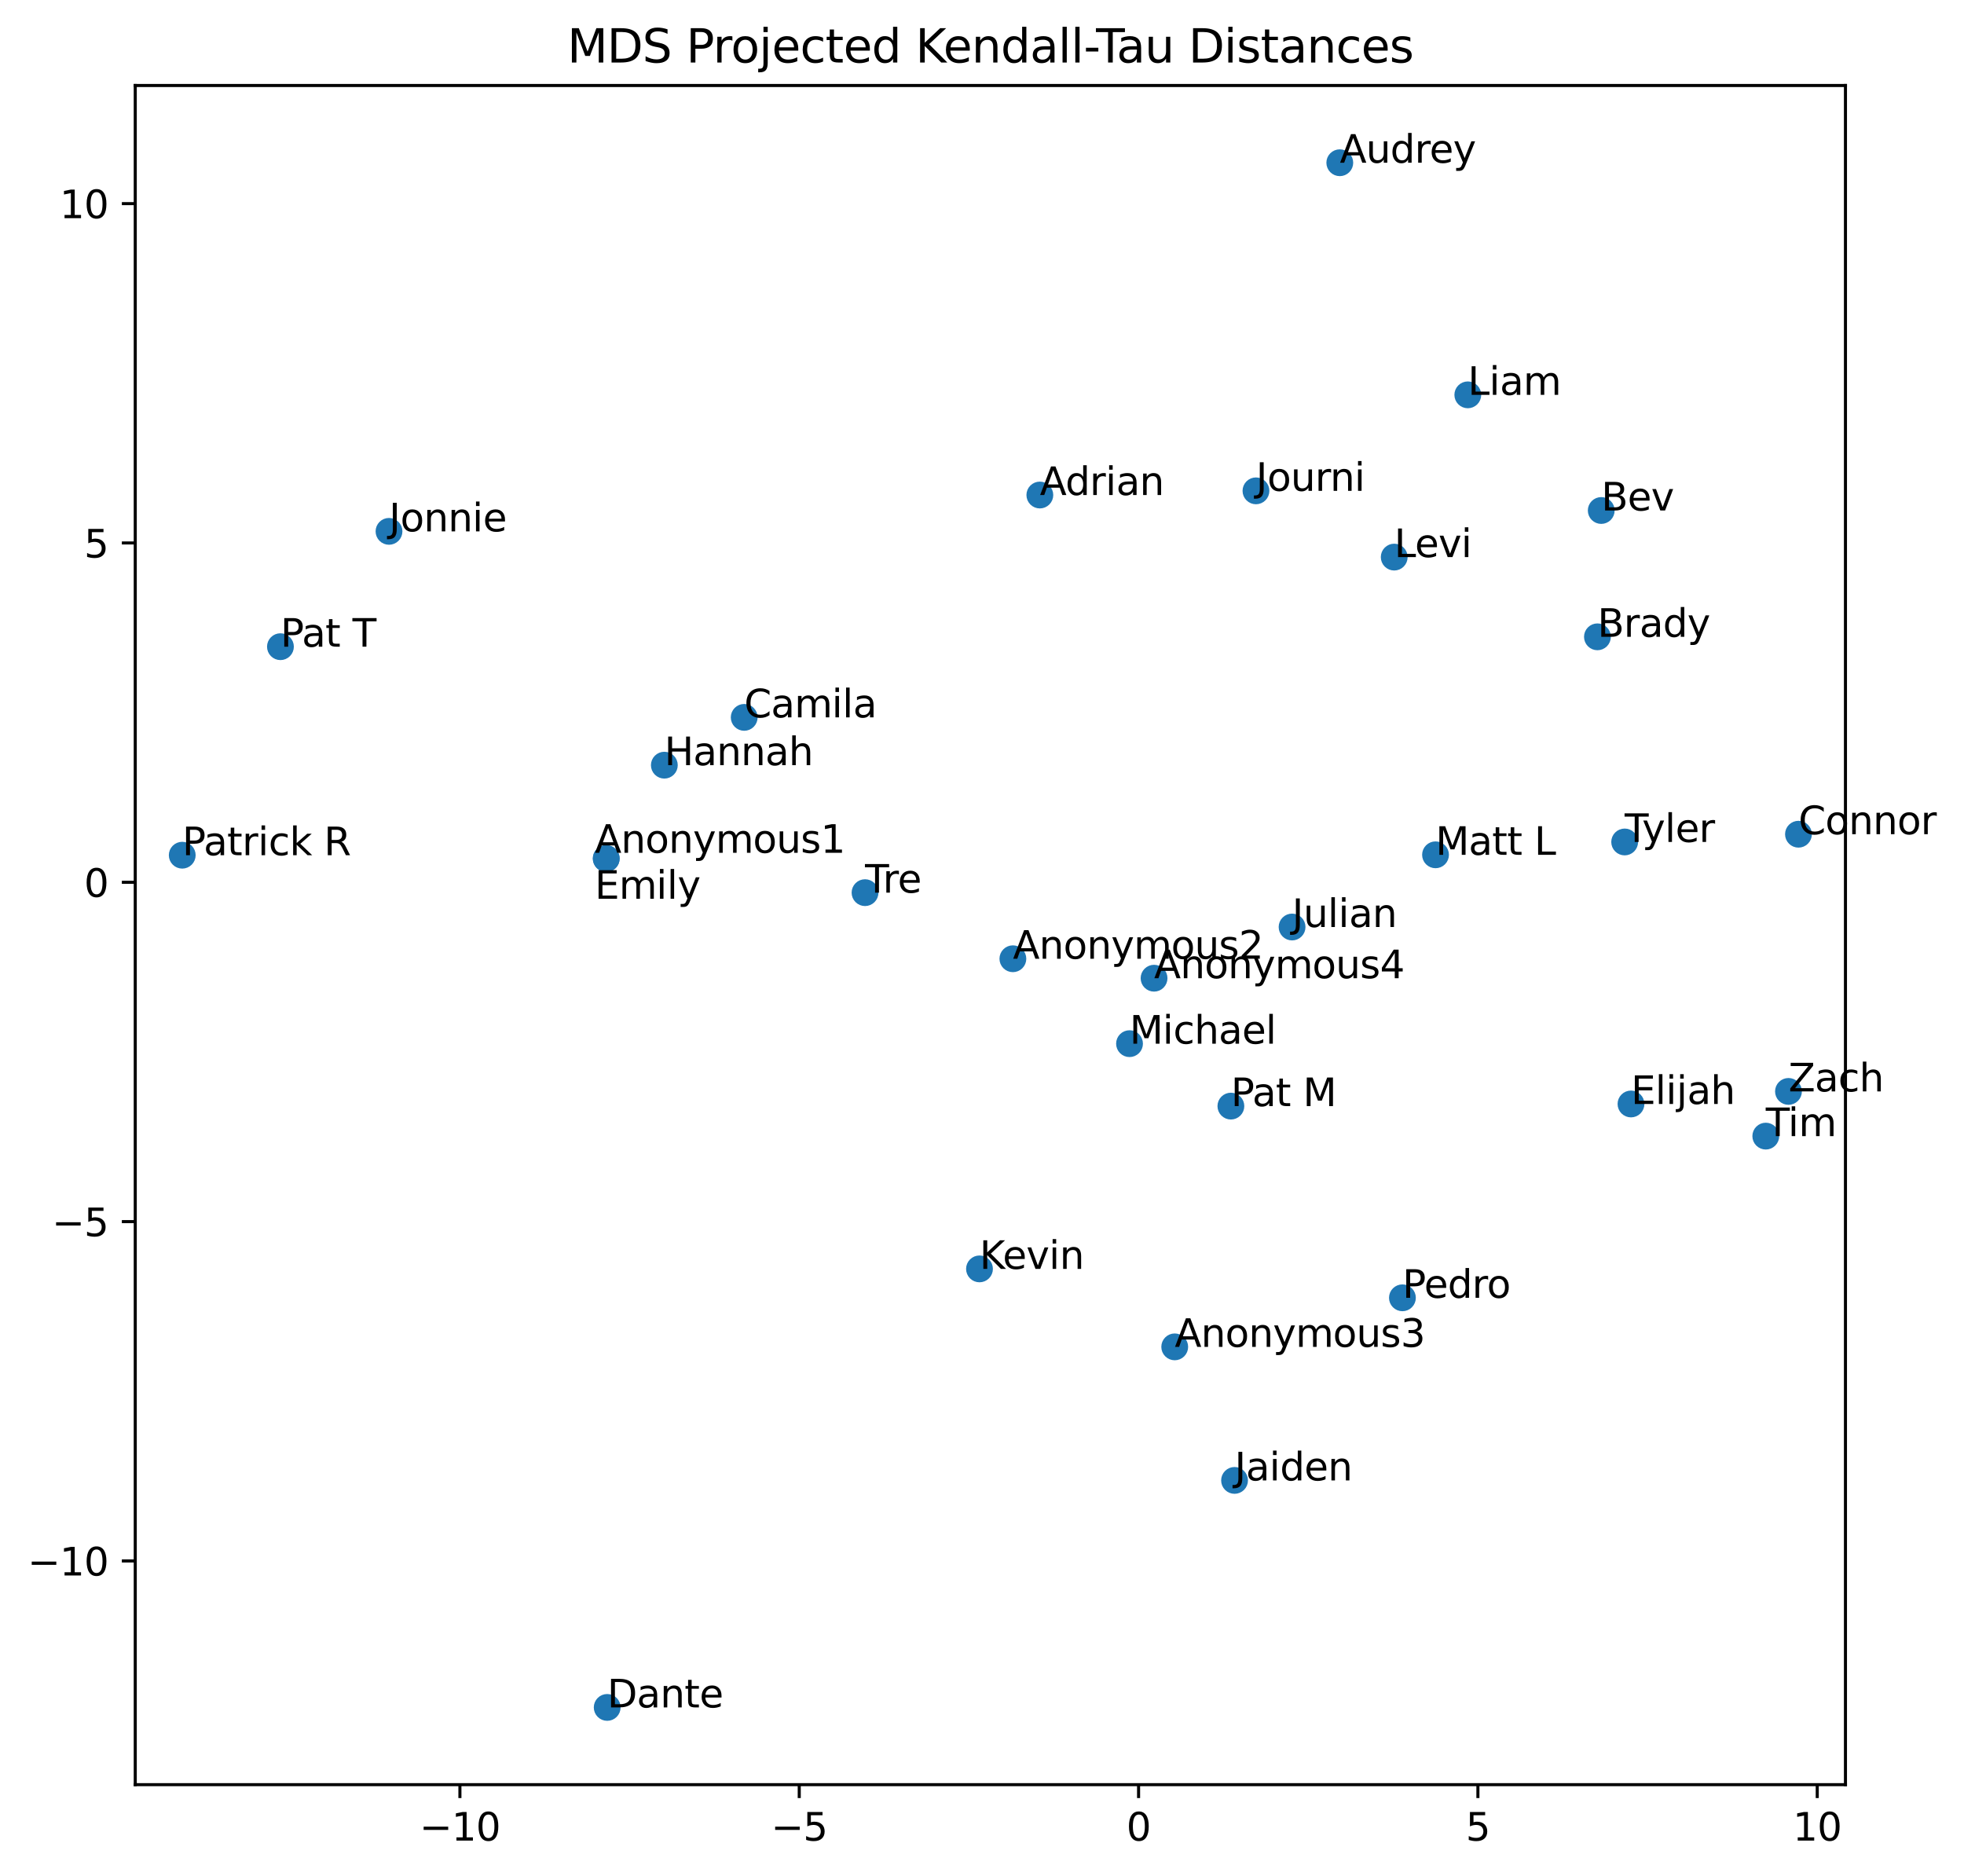 <?xml version="1.0" encoding="UTF-8" standalone="no"?>
<svg
   width="512.648pt"
   height="489.716pt"
   viewBox="0 0 512.648 489.716"
   version="1.1"
   id="svg865"
   sodipodi:docname="MDSSimilarity.svg"
   inkscape:version="1.1.2 (0a00cf5339, 2022-02-04)"
   xmlns:inkscape="http://www.inkscape.org/namespaces/inkscape"
   xmlns:sodipodi="http://sodipodi.sourceforge.net/DTD/sodipodi-0.dtd"
   xmlns:xlink="http://www.w3.org/1999/xlink"
   xmlns="http://www.w3.org/2000/svg"
   xmlns:svg="http://www.w3.org/2000/svg"
   xmlns:rdf="http://www.w3.org/1999/02/22-rdf-syntax-ns#"
   xmlns:cc="http://creativecommons.org/ns#"
   xmlns:dc="http://purl.org/dc/elements/1.1/">
  <sodipodi:namedview
     id="namedview867"
     pagecolor="#ffffff"
     bordercolor="#666666"
     borderopacity="1.0"
     inkscape:pageshadow="2"
     inkscape:pageopacity="0.0"
     inkscape:pagecheckerboard="0"
     inkscape:document-units="pt"
     showgrid="false"
     inkscape:zoom="6.229033"
     inkscape:cx="257.10251"
     inkscape:cy="303.09681"
     inkscape:window-width="1920"
     inkscape:window-height="1043"
     inkscape:window-x="1920"
     inkscape:window-y="0"
     inkscape:window-maximized="1"
     inkscape:current-layer="axes_1" />
  <defs
     id="defs6">
    <style
       type="text/css"
       id="style4">*{stroke-linejoin: round; stroke-linecap: butt}</style>
  </defs>
  <g
     id="figure_1">
    <g
       id="patch_1">
      <path
         d="M 0 489.716  L 512.648 489.716  L 512.648 0  L 0 0  z "
         style="fill: #ffffff"
         id="path8" />
    </g>
    <g
       id="axes_1">
      <g
         id="patch_2">
        <path
           d="M 35.305 465.838  L 481.705 465.838  L 481.705 22.318  L 35.305 22.318  z "
           style="fill: #ffffff"
           id="path11" />
      </g>
      <g
         id="PathCollection_1">
        <defs
           id="defs15">
          <path
             id="m6fdd07c947"
             d="M 0 3  C 0.796 3 1.559 2.684 2.121 2.121  C 2.684 1.559 3 0.796 3 0  C 3 -0.796 2.684 -1.559 2.121 -2.121  C 1.559 -2.684 0.796 -3 0 -3  C -0.796 -3 -1.559 -2.684 -2.121 -2.121  C -2.684 -1.559 -3 -0.796 -3 0  C -3 0.796 -2.684 1.559 -2.121 2.121  C -1.559 2.684 -0.796 3 0 3  z "
             style="stroke: #1f77b4" />
        </defs>
        <g
           clip-path="url(#p073520ffcc)"
           id="g79">
          <use
             xlink:href="#m6fdd07c947"
             x="173.409"
             y="199.729"
             style="fill: #1f77b4; stroke: #1f77b4"
             id="use17" />
          <use
             xlink:href="#m6fdd07c947"
             x="158.24"
             y="224.101"
             style="fill: #1f77b4; stroke: #1f77b4"
             id="use19" />
          <use
             xlink:href="#m6fdd07c947"
             x="158.24"
             y="224.101"
             style="fill: #1f77b4; stroke: #1f77b4"
             id="use21" />
          <use
             xlink:href="#m6fdd07c947"
             x="349.716"
             y="42.478"
             style="fill: #1f77b4; stroke: #1f77b4"
             id="use23" />
          <use
             xlink:href="#m6fdd07c947"
             x="294.831"
             y="272.421"
             style="fill: #1f77b4; stroke: #1f77b4"
             id="use25" />
          <use
             xlink:href="#m6fdd07c947"
             x="194.256"
             y="187.251"
             style="fill: #1f77b4; stroke: #1f77b4"
             id="use27" />
          <use
             xlink:href="#m6fdd07c947"
             x="337.261"
             y="241.974"
             style="fill: #1f77b4; stroke: #1f77b4"
             id="use29" />
          <use
             xlink:href="#m6fdd07c947"
             x="469.441"
             y="217.75"
             style="fill: #1f77b4; stroke: #1f77b4"
             id="use31" />
          <use
             xlink:href="#m6fdd07c947"
             x="264.386"
             y="250.256"
             style="fill: #1f77b4; stroke: #1f77b4"
             id="use33" />
          <use
             xlink:href="#m6fdd07c947"
             x="417.959"
             y="133.252"
             style="fill: #1f77b4; stroke: #1f77b4"
             id="use35" />
          <use
             xlink:href="#m6fdd07c947"
             x="271.423"
             y="129.214"
             style="fill: #1f77b4; stroke: #1f77b4"
             id="use37" />
          <use
             xlink:href="#m6fdd07c947"
             x="466.833"
             y="284.886"
             style="fill: #1f77b4; stroke: #1f77b4"
             id="use39" />
          <use
             xlink:href="#m6fdd07c947"
             x="47.568"
             y="223.228"
             style="fill: #1f77b4; stroke: #1f77b4"
             id="use41" />
          <use
             xlink:href="#m6fdd07c947"
             x="425.725"
             y="288.163"
             style="fill: #1f77b4; stroke: #1f77b4"
             id="use43" />
          <use
             xlink:href="#m6fdd07c947"
             x="158.492"
             y="445.678"
             style="fill: #1f77b4; stroke: #1f77b4"
             id="use45" />
          <use
             xlink:href="#m6fdd07c947"
             x="366.063"
             y="338.759"
             style="fill: #1f77b4; stroke: #1f77b4"
             id="use47" />
          <use
             xlink:href="#m6fdd07c947"
             x="255.67"
             y="331.211"
             style="fill: #1f77b4; stroke: #1f77b4"
             id="use49" />
          <use
             xlink:href="#m6fdd07c947"
             x="321.289"
             y="288.722"
             style="fill: #1f77b4; stroke: #1f77b4"
             id="use51" />
          <use
             xlink:href="#m6fdd07c947"
             x="424.075"
             y="219.773"
             style="fill: #1f77b4; stroke: #1f77b4"
             id="use53" />
          <use
             xlink:href="#m6fdd07c947"
             x="225.793"
             y="233.004"
             style="fill: #1f77b4; stroke: #1f77b4"
             id="use55" />
          <use
             xlink:href="#m6fdd07c947"
             x="327.834"
             y="128.123"
             style="fill: #1f77b4; stroke: #1f77b4"
             id="use57" />
          <use
             xlink:href="#m6fdd07c947"
             x="460.91"
             y="296.555"
             style="fill: #1f77b4; stroke: #1f77b4"
             id="use59" />
          <use
             xlink:href="#m6fdd07c947"
             x="383.132"
             y="103.064"
             style="fill: #1f77b4; stroke: #1f77b4"
             id="use61" />
          <use
             xlink:href="#m6fdd07c947"
             x="101.54"
             y="138.697"
             style="fill: #1f77b4; stroke: #1f77b4"
             id="use63" />
          <use
             xlink:href="#m6fdd07c947"
             x="306.63"
             y="351.564"
             style="fill: #1f77b4; stroke: #1f77b4"
             id="use65" />
          <use
             xlink:href="#m6fdd07c947"
             x="322.246"
             y="386.422"
             style="fill: #1f77b4; stroke: #1f77b4"
             id="use67" />
          <use
             xlink:href="#m6fdd07c947"
             x="374.705"
             y="223.127"
             style="fill: #1f77b4; stroke: #1f77b4"
             id="use69" />
          <use
             xlink:href="#m6fdd07c947"
             x="301.236"
             y="255.335"
             style="fill: #1f77b4; stroke: #1f77b4"
             id="use71" />
          <use
             xlink:href="#m6fdd07c947"
             x="416.967"
             y="166.227"
             style="fill: #1f77b4; stroke: #1f77b4"
             id="use73" />
          <use
             xlink:href="#m6fdd07c947"
             x="363.923"
             y="145.417"
             style="fill: #1f77b4; stroke: #1f77b4"
             id="use75" />
          <use
             xlink:href="#m6fdd07c947"
             x="73.201"
             y="168.8"
             style="fill: #1f77b4; stroke: #1f77b4"
             id="use77" />
        </g>
      </g>
      <g
         id="matplotlib.axis_1">
        <g
           id="xtick_1">
          <g
             id="line2d_1">
            <defs
               id="defs83">
              <path
                 id="m5298f1ff57"
                 d="M 0 0  L 0 3.5  "
                 style="stroke: #000000; stroke-width: 0.8" />
            </defs>
            <g
               id="g87">
              <use
                 xlink:href="#m5298f1ff57"
                 x="120.047"
                 y="465.838"
                 style="stroke: #000000; stroke-width: 0.8"
                 id="use85" />
            </g>
          </g>
          <g
             id="text_1">
            <!-- −10 -->
            <g
               transform="translate(109.495 480.437) scale(0.1 -0.1)"
               id="g101">
              <defs
                 id="defs93">
                <path
                   id="DejaVuSans-2212"
                   d="M 678 2272  L 4684 2272  L 4684 1741  L 678 1741  L 678 2272  z "
                   transform="scale(0.016)" />
                <path
                   id="DejaVuSans-31"
                   d="M 794 531  L 1825 531  L 1825 4091  L 703 3866  L 703 4441  L 1819 4666  L 2450 4666  L 2450 531  L 3481 531  L 3481 0  L 794 0  L 794 531  z "
                   transform="scale(0.016)" />
                <path
                   id="DejaVuSans-30"
                   d="M 2034 4250  Q 1547 4250 1301 3770  Q 1056 3291 1056 2328  Q 1056 1369 1301 889  Q 1547 409 2034 409  Q 2525 409 2770 889  Q 3016 1369 3016 2328  Q 3016 3291 2770 3770  Q 2525 4250 2034 4250  z M 2034 4750  Q 2819 4750 3233 4129  Q 3647 3509 3647 2328  Q 3647 1150 3233 529  Q 2819 -91 2034 -91  Q 1250 -91 836 529  Q 422 1150 422 2328  Q 422 3509 836 4129  Q 1250 4750 2034 4750  z "
                   transform="scale(0.016)" />
              </defs>
              <use
                 xlink:href="#DejaVuSans-2212"
                 id="use95" />
              <use
                 xlink:href="#DejaVuSans-31"
                 x="83.789"
                 id="use97" />
              <use
                 xlink:href="#DejaVuSans-30"
                 x="147.412"
                 id="use99" />
            </g>
          </g>
        </g>
        <g
           id="xtick_2">
          <g
             id="line2d_2">
            <g
               id="g107">
              <use
                 xlink:href="#m5298f1ff57"
                 x="208.62"
                 y="465.838"
                 style="stroke: #000000; stroke-width: 0.8"
                 id="use105" />
            </g>
          </g>
          <g
             id="text_2">
            <!-- −5 -->
            <g
               transform="translate(201.249 480.437) scale(0.1 -0.1)"
               id="g117">
              <defs
                 id="defs111">
                <path
                   id="DejaVuSans-35"
                   d="M 691 4666  L 3169 4666  L 3169 4134  L 1269 4134  L 1269 2991  Q 1406 3038 1543 3061  Q 1681 3084 1819 3084  Q 2600 3084 3056 2656  Q 3513 2228 3513 1497  Q 3513 744 3044 326  Q 2575 -91 1722 -91  Q 1428 -91 1123 -41  Q 819 9 494 109  L 494 744  Q 775 591 1075 516  Q 1375 441 1709 441  Q 2250 441 2565 725  Q 2881 1009 2881 1497  Q 2881 1984 2565 2268  Q 2250 2553 1709 2553  Q 1456 2553 1204 2497  Q 953 2441 691 2322  L 691 4666  z "
                   transform="scale(0.016)" />
              </defs>
              <use
                 xlink:href="#DejaVuSans-2212"
                 id="use113" />
              <use
                 xlink:href="#DejaVuSans-35"
                 x="83.789"
                 id="use115" />
            </g>
          </g>
        </g>
        <g
           id="xtick_3">
          <g
             id="line2d_3">
            <g
               id="g123">
              <use
                 xlink:href="#m5298f1ff57"
                 x="297.193"
                 y="465.838"
                 style="stroke: #000000; stroke-width: 0.8"
                 id="use121" />
            </g>
          </g>
          <g
             id="text_3">
            <!-- 0 -->
            <g
               transform="translate(294.012 480.437) scale(0.1 -0.1)"
               id="g128">
              <use
                 xlink:href="#DejaVuSans-30"
                 id="use126" />
            </g>
          </g>
        </g>
        <g
           id="xtick_4">
          <g
             id="line2d_4">
            <g
               id="g134">
              <use
                 xlink:href="#m5298f1ff57"
                 x="385.767"
                 y="465.838"
                 style="stroke: #000000; stroke-width: 0.8"
                 id="use132" />
            </g>
          </g>
          <g
             id="text_4">
            <!-- 5 -->
            <g
               transform="translate(382.585 480.437) scale(0.1 -0.1)"
               id="g139">
              <use
                 xlink:href="#DejaVuSans-35"
                 id="use137" />
            </g>
          </g>
        </g>
        <g
           id="xtick_5">
          <g
             id="line2d_5">
            <g
               id="g145">
              <use
                 xlink:href="#m5298f1ff57"
                 x="474.34"
                 y="465.838"
                 style="stroke: #000000; stroke-width: 0.8"
                 id="use143" />
            </g>
          </g>
          <g
             id="text_5">
            <!-- 10 -->
            <g
               transform="translate(467.977 480.437) scale(0.1 -0.1)"
               id="g152">
              <use
                 xlink:href="#DejaVuSans-31"
                 id="use148" />
              <use
                 xlink:href="#DejaVuSans-30"
                 x="63.623"
                 id="use150" />
            </g>
          </g>
        </g>
      </g>
      <g
         id="matplotlib.axis_2">
        <g
           id="ytick_1">
          <g
             id="line2d_6">
            <defs
               id="defs158">
              <path
                 id="ma97e5bc15d"
                 d="M 0 0  L -3.5 0  "
                 style="stroke: #000000; stroke-width: 0.8" />
            </defs>
            <g
               id="g162">
              <use
                 xlink:href="#ma97e5bc15d"
                 x="35.305"
                 y="407.446"
                 style="stroke: #000000; stroke-width: 0.8"
                 id="use160" />
            </g>
          </g>
          <g
             id="text_6">
            <!-- −10 -->
            <g
               transform="translate(7.2 411.245) scale(0.1 -0.1)"
               id="g171">
              <use
                 xlink:href="#DejaVuSans-2212"
                 id="use165" />
              <use
                 xlink:href="#DejaVuSans-31"
                 x="83.789"
                 id="use167" />
              <use
                 xlink:href="#DejaVuSans-30"
                 x="147.412"
                 id="use169" />
            </g>
          </g>
        </g>
        <g
           id="ytick_2">
          <g
             id="line2d_7">
            <g
               id="g177">
              <use
                 xlink:href="#ma97e5bc15d"
                 x="35.305"
                 y="318.873"
                 style="stroke: #000000; stroke-width: 0.8"
                 id="use175" />
            </g>
          </g>
          <g
             id="text_7">
            <!-- −5 -->
            <g
               transform="translate(13.562 322.672) scale(0.1 -0.1)"
               id="g184">
              <use
                 xlink:href="#DejaVuSans-2212"
                 id="use180" />
              <use
                 xlink:href="#DejaVuSans-35"
                 x="83.789"
                 id="use182" />
            </g>
          </g>
        </g>
        <g
           id="ytick_3">
          <g
             id="line2d_8">
            <g
               id="g190">
              <use
                 xlink:href="#ma97e5bc15d"
                 x="35.305"
                 y="230.299"
                 style="stroke: #000000; stroke-width: 0.8"
                 id="use188" />
            </g>
          </g>
          <g
             id="text_8">
            <!-- 0 -->
            <g
               transform="translate(21.942 234.099) scale(0.1 -0.1)"
               id="g195">
              <use
                 xlink:href="#DejaVuSans-30"
                 id="use193" />
            </g>
          </g>
        </g>
        <g
           id="ytick_4">
          <g
             id="line2d_9">
            <g
               id="g201">
              <use
                 xlink:href="#ma97e5bc15d"
                 x="35.305"
                 y="141.726"
                 style="stroke: #000000; stroke-width: 0.8"
                 id="use199" />
            </g>
          </g>
          <g
             id="text_9">
            <!-- 5 -->
            <g
               transform="translate(21.942 145.525) scale(0.1 -0.1)"
               id="g206">
              <use
                 xlink:href="#DejaVuSans-35"
                 id="use204" />
            </g>
          </g>
        </g>
        <g
           id="ytick_5">
          <g
             id="line2d_10">
            <g
               id="g212">
              <use
                 xlink:href="#ma97e5bc15d"
                 x="35.305"
                 y="53.153"
                 style="stroke: #000000; stroke-width: 0.8"
                 id="use210" />
            </g>
          </g>
          <g
             id="text_10">
            <!-- 10 -->
            <g
               transform="translate(15.58 56.952) scale(0.1 -0.1)"
               id="g219">
              <use
                 xlink:href="#DejaVuSans-31"
                 id="use215" />
              <use
                 xlink:href="#DejaVuSans-30"
                 x="63.623"
                 id="use217" />
            </g>
          </g>
        </g>
      </g>
      <g
         id="patch_3">
        <path
           d="M 35.305 465.838  L 35.305 22.318  "
           style="fill: none; stroke: #000000; stroke-width: 0.8; stroke-linejoin: miter; stroke-linecap: square"
           id="path224" />
      </g>
      <g
         id="patch_4">
        <path
           d="M 481.705 465.838  L 481.705 22.318  "
           style="fill: none; stroke: #000000; stroke-width: 0.8; stroke-linejoin: miter; stroke-linecap: square"
           id="path227" />
      </g>
      <g
         id="patch_5">
        <path
           d="M 35.305 465.838  L 481.705 465.838  "
           style="fill: none; stroke: #000000; stroke-width: 0.8; stroke-linejoin: miter; stroke-linecap: square"
           id="path230" />
      </g>
      <g
         id="patch_6">
        <path
           d="M 35.305 22.318  L 481.705 22.318  "
           style="fill: none; stroke: #000000; stroke-width: 0.8; stroke-linejoin: miter; stroke-linecap: square"
           id="path233" />
      </g>
      <g
         id="text_11">
        <!-- Hannah  -->
        <g
           transform="translate(173.409 199.729) scale(0.1 -0.1)"
           id="g257">
          <defs
             id="defs241">
            <path
               id="DejaVuSans-48"
               d="M 628 4666  L 1259 4666  L 1259 2753  L 3553 2753  L 3553 4666  L 4184 4666  L 4184 0  L 3553 0  L 3553 2222  L 1259 2222  L 1259 0  L 628 0  L 628 4666  z "
               transform="scale(0.016)" />
            <path
               id="DejaVuSans-61"
               d="M 2194 1759  Q 1497 1759 1228 1600  Q 959 1441 959 1056  Q 959 750 1161 570  Q 1363 391 1709 391  Q 2188 391 2477 730  Q 2766 1069 2766 1631  L 2766 1759  L 2194 1759  z M 3341 1997  L 3341 0  L 2766 0  L 2766 531  Q 2569 213 2275 61  Q 1981 -91 1556 -91  Q 1019 -91 701 211  Q 384 513 384 1019  Q 384 1609 779 1909  Q 1175 2209 1959 2209  L 2766 2209  L 2766 2266  Q 2766 2663 2505 2880  Q 2244 3097 1772 3097  Q 1472 3097 1187 3025  Q 903 2953 641 2809  L 641 3341  Q 956 3463 1253 3523  Q 1550 3584 1831 3584  Q 2591 3584 2966 3190  Q 3341 2797 3341 1997  z "
               transform="scale(0.016)" />
            <path
               id="DejaVuSans-6e"
               d="M 3513 2113  L 3513 0  L 2938 0  L 2938 2094  Q 2938 2591 2744 2837  Q 2550 3084 2163 3084  Q 1697 3084 1428 2787  Q 1159 2491 1159 1978  L 1159 0  L 581 0  L 581 3500  L 1159 3500  L 1159 2956  Q 1366 3272 1645 3428  Q 1925 3584 2291 3584  Q 2894 3584 3203 3211  Q 3513 2838 3513 2113  z "
               transform="scale(0.016)" />
            <path
               id="DejaVuSans-68"
               d="M 3513 2113  L 3513 0  L 2938 0  L 2938 2094  Q 2938 2591 2744 2837  Q 2550 3084 2163 3084  Q 1697 3084 1428 2787  Q 1159 2491 1159 1978  L 1159 0  L 581 0  L 581 4863  L 1159 4863  L 1159 2956  Q 1366 3272 1645 3428  Q 1925 3584 2291 3584  Q 2894 3584 3203 3211  Q 3513 2838 3513 2113  z "
               transform="scale(0.016)" />
            <path
               id="DejaVuSans-20"
               transform="scale(0.016)" />
          </defs>
          <use
             xlink:href="#DejaVuSans-48"
             id="use243" />
          <use
             xlink:href="#DejaVuSans-61"
             x="75.195"
             id="use245" />
          <use
             xlink:href="#DejaVuSans-6e"
             x="136.475"
             id="use247" />
          <use
             xlink:href="#DejaVuSans-6e"
             x="199.854"
             id="use249" />
          <use
             xlink:href="#DejaVuSans-61"
             x="263.232"
             id="use251" />
          <use
             xlink:href="#DejaVuSans-68"
             x="324.512"
             id="use253" />
          <use
             xlink:href="#DejaVuSans-20"
             x="387.891"
             id="use255" />
        </g>
      </g>
      <g
         id="text_12"
         transform="translate(-3,-1.5)">
        <!-- Anonymous1 -->
        <g
           transform="matrix(0.1,0,0,-0.1,158.24,224.101)"
           id="g288">
          <defs
             id="defs266">
            <path
               id="DejaVuSans-41"
               d="M 2188,4044 1331,1722 h 1716 z m -357,622 h 716 L 4325,0 H 3669 L 3244,1197 H 1141 L 716,0 H 50 Z"
               transform="scale(0.016)" />
            <path
               id="DejaVuSans-6f"
               d="m 1959,3097 q -462,0 -731,-361 -269,-361 -269,-989 0,-628 267,-989 268,-361 733,-361 460,0 728,362 269,363 269,988 0,622 -269,986 -268,364 -728,364 z m 0,487 q 750,0 1178,-488 429,-487 429,-1349 Q 3566,888 3137,398 2709,-91 1959,-91 1206,-91 779,398 353,888 353,1747 q 0,862 426,1349 427,488 1180,488 z"
               transform="scale(0.016)" />
            <path
               id="DejaVuSans-79"
               d="m 2059,-325 q -243,-625 -475,-815 -231,-191 -618,-191 H 506 v 481 h 338 q 237,0 368,113 132,112 291,531 L 1606,56 191,3500 H 800 L 1894,763 2988,3500 h 609 z"
               transform="scale(0.016)" />
            <path
               id="DejaVuSans-6d"
               d="m 3328,2828 q 216,388 516,572 300,184 706,184 547,0 844,-383 297,-382 297,-1088 V 0 h -578 v 2094 q 0,503 -179,746 -178,244 -543,244 -447,0 -707,-297 -259,-296 -259,-809 V 0 h -578 v 2094 q 0,506 -178,748 -178,242 -550,242 -441,0 -701,-298 -259,-298 -259,-808 V 0 H 581 v 3500 h 578 v -544 q 197,322 472,475 275,153 653,153 382,0 649,-194 267,-193 395,-562 z"
               transform="scale(0.016)" />
            <path
               id="DejaVuSans-75"
               d="m 544,1381 v 2119 h 575 V 1403 q 0,-497 193,-746 194,-248 582,-248 465,0 735,297 271,297 271,810 v 1984 h 575 V 0 H 2900 V 538 Q 2691,219 2414,64 2138,-91 1772,-91 1169,-91 856,284 544,659 544,1381 Z m 1447,2203 z"
               transform="scale(0.016)" />
            <path
               id="DejaVuSans-73"
               d="m 2834,3397 v -544 q -243,125 -506,187 -262,63 -544,63 -428,0 -642,-131 -214,-131 -214,-394 0,-200 153,-314 153,-114 616,-217 l 197,-44 q 612,-131 870,-370 258,-239 258,-667 0,-488 -386,-773 Q 2250,-91 1575,-91 1294,-91 989,-36 684,19 347,128 v 594 q 319,-166 628,-249 309,-82 613,-82 406,0 624,139 219,139 219,392 0,234 -158,359 -157,125 -692,241 l -200,47 q -534,112 -772,345 -237,233 -237,639 0,494 350,762 350,269 994,269 318,0 599,-47 282,-46 519,-140 z"
               transform="scale(0.016)" />
          </defs>
          <use
             xlink:href="#DejaVuSans-41"
             id="use268"
             x="0"
             y="0"
             width="100%"
             height="100%" />
          <use
             xlink:href="#DejaVuSans-6e"
             x="68.408"
             id="use270"
             y="0"
             width="100%"
             height="100%" />
          <use
             xlink:href="#DejaVuSans-6f"
             x="131.787"
             id="use272"
             y="0"
             width="100%"
             height="100%" />
          <use
             xlink:href="#DejaVuSans-6e"
             x="192.969"
             id="use274"
             y="0"
             width="100%"
             height="100%" />
          <use
             xlink:href="#DejaVuSans-79"
             x="256.348"
             id="use276"
             y="0"
             width="100%"
             height="100%" />
          <use
             xlink:href="#DejaVuSans-6d"
             x="315.527"
             id="use278"
             y="0"
             width="100%"
             height="100%" />
          <use
             xlink:href="#DejaVuSans-6f"
             x="412.939"
             id="use280"
             y="0"
             width="100%"
             height="100%" />
          <use
             xlink:href="#DejaVuSans-75"
             x="474.121"
             id="use282"
             y="0"
             width="100%"
             height="100%" />
          <use
             xlink:href="#DejaVuSans-73"
             x="537.5"
             id="use284"
             y="0"
             width="100%"
             height="100%" />
          <use
             xlink:href="#DejaVuSans-31"
             x="589.6"
             id="use286"
             y="0"
             width="100%"
             height="100%" />
        </g>
      </g>
      <g
         id="text_13"
         transform="translate(-3,10.5)">
        <!-- Emily  -->
        <g
           transform="matrix(0.1,0,0,-0.1,158.24,224.101)"
           id="g308">
          <defs
             id="defs294">
            <path
               id="DejaVuSans-45"
               d="M 628,4666 H 3578 V 4134 H 1259 V 2753 H 3481 V 2222 H 1259 V 531 H 3634 V 0 H 628 Z"
               transform="scale(0.016)" />
            <path
               id="DejaVuSans-69"
               d="m 603,3500 h 575 V 0 H 603 Z m 0,1363 h 575 V 4134 H 603 Z"
               transform="scale(0.016)" />
            <path
               id="DejaVuSans-6c"
               d="m 603,4863 h 575 V 0 H 603 Z"
               transform="scale(0.016)" />
          </defs>
          <use
             xlink:href="#DejaVuSans-45"
             id="use296"
             x="0"
             y="0"
             width="100%"
             height="100%" />
          <use
             xlink:href="#DejaVuSans-6d"
             x="63.184"
             id="use298"
             y="0"
             width="100%"
             height="100%" />
          <use
             xlink:href="#DejaVuSans-69"
             x="160.596"
             id="use300"
             y="0"
             width="100%"
             height="100%" />
          <use
             xlink:href="#DejaVuSans-6c"
             x="188.379"
             id="use302"
             y="0"
             width="100%"
             height="100%" />
          <use
             xlink:href="#DejaVuSans-79"
             x="216.162"
             id="use304"
             y="0"
             width="100%"
             height="100%" />
          <use
             xlink:href="#DejaVuSans-20"
             x="275.342"
             id="use306"
             y="0"
             width="100%"
             height="100%" />
        </g>
      </g>
      <g
         id="text_14">
        <!-- Audrey  -->
        <g
           transform="translate(349.716 42.478) scale(0.1 -0.1)"
           id="g330">
          <defs
             id="defs314">
            <path
               id="DejaVuSans-64"
               d="M 2906 2969  L 2906 4863  L 3481 4863  L 3481 0  L 2906 0  L 2906 525  Q 2725 213 2448 61  Q 2172 -91 1784 -91  Q 1150 -91 751 415  Q 353 922 353 1747  Q 353 2572 751 3078  Q 1150 3584 1784 3584  Q 2172 3584 2448 3432  Q 2725 3281 2906 2969  z M 947 1747  Q 947 1113 1208 752  Q 1469 391 1925 391  Q 2381 391 2643 752  Q 2906 1113 2906 1747  Q 2906 2381 2643 2742  Q 2381 3103 1925 3103  Q 1469 3103 1208 2742  Q 947 2381 947 1747  z "
               transform="scale(0.016)" />
            <path
               id="DejaVuSans-72"
               d="M 2631 2963  Q 2534 3019 2420 3045  Q 2306 3072 2169 3072  Q 1681 3072 1420 2755  Q 1159 2438 1159 1844  L 1159 0  L 581 0  L 581 3500  L 1159 3500  L 1159 2956  Q 1341 3275 1631 3429  Q 1922 3584 2338 3584  Q 2397 3584 2469 3576  Q 2541 3569 2628 3553  L 2631 2963  z "
               transform="scale(0.016)" />
            <path
               id="DejaVuSans-65"
               d="M 3597 1894  L 3597 1613  L 953 1613  Q 991 1019 1311 708  Q 1631 397 2203 397  Q 2534 397 2845 478  Q 3156 559 3463 722  L 3463 178  Q 3153 47 2828 -22  Q 2503 -91 2169 -91  Q 1331 -91 842 396  Q 353 884 353 1716  Q 353 2575 817 3079  Q 1281 3584 2069 3584  Q 2775 3584 3186 3129  Q 3597 2675 3597 1894  z M 3022 2063  Q 3016 2534 2758 2815  Q 2500 3097 2075 3097  Q 1594 3097 1305 2825  Q 1016 2553 972 2059  L 3022 2063  z "
               transform="scale(0.016)" />
          </defs>
          <use
             xlink:href="#DejaVuSans-41"
             id="use316" />
          <use
             xlink:href="#DejaVuSans-75"
             x="68.408"
             id="use318" />
          <use
             xlink:href="#DejaVuSans-64"
             x="131.787"
             id="use320" />
          <use
             xlink:href="#DejaVuSans-72"
             x="195.264"
             id="use322" />
          <use
             xlink:href="#DejaVuSans-65"
             x="234.127"
             id="use324" />
          <use
             xlink:href="#DejaVuSans-79"
             x="295.65"
             id="use326" />
          <use
             xlink:href="#DejaVuSans-20"
             x="354.83"
             id="use328" />
        </g>
      </g>
      <g
         id="text_15">
        <!-- Michael -->
        <g
           transform="translate(294.831 272.421) scale(0.1 -0.1)"
           id="g351">
          <defs
             id="defs335">
            <path
               id="DejaVuSans-4d"
               d="M 628 4666  L 1569 4666  L 2759 1491  L 3956 4666  L 4897 4666  L 4897 0  L 4281 0  L 4281 4097  L 3078 897  L 2444 897  L 1241 4097  L 1241 0  L 628 0  L 628 4666  z "
               transform="scale(0.016)" />
            <path
               id="DejaVuSans-63"
               d="M 3122 3366  L 3122 2828  Q 2878 2963 2633 3030  Q 2388 3097 2138 3097  Q 1578 3097 1268 2742  Q 959 2388 959 1747  Q 959 1106 1268 751  Q 1578 397 2138 397  Q 2388 397 2633 464  Q 2878 531 3122 666  L 3122 134  Q 2881 22 2623 -34  Q 2366 -91 2075 -91  Q 1284 -91 818 406  Q 353 903 353 1747  Q 353 2603 823 3093  Q 1294 3584 2113 3584  Q 2378 3584 2631 3529  Q 2884 3475 3122 3366  z "
               transform="scale(0.016)" />
          </defs>
          <use
             xlink:href="#DejaVuSans-4d"
             id="use337" />
          <use
             xlink:href="#DejaVuSans-69"
             x="86.279"
             id="use339" />
          <use
             xlink:href="#DejaVuSans-63"
             x="114.062"
             id="use341" />
          <use
             xlink:href="#DejaVuSans-68"
             x="169.043"
             id="use343" />
          <use
             xlink:href="#DejaVuSans-61"
             x="232.422"
             id="use345" />
          <use
             xlink:href="#DejaVuSans-65"
             x="293.701"
             id="use347" />
          <use
             xlink:href="#DejaVuSans-6c"
             x="355.225"
             id="use349" />
        </g>
      </g>
      <g
         id="text_16">
        <!-- Camila -->
        <g
           transform="translate(194.256 187.251) scale(0.1 -0.1)"
           id="g369">
          <defs
             id="defs355">
            <path
               id="DejaVuSans-43"
               d="M 4122 4306  L 4122 3641  Q 3803 3938 3442 4084  Q 3081 4231 2675 4231  Q 1875 4231 1450 3742  Q 1025 3253 1025 2328  Q 1025 1406 1450 917  Q 1875 428 2675 428  Q 3081 428 3442 575  Q 3803 722 4122 1019  L 4122 359  Q 3791 134 3420 21  Q 3050 -91 2638 -91  Q 1578 -91 968 557  Q 359 1206 359 2328  Q 359 3453 968 4101  Q 1578 4750 2638 4750  Q 3056 4750 3426 4639  Q 3797 4528 4122 4306  z "
               transform="scale(0.016)" />
          </defs>
          <use
             xlink:href="#DejaVuSans-43"
             id="use357" />
          <use
             xlink:href="#DejaVuSans-61"
             x="69.824"
             id="use359" />
          <use
             xlink:href="#DejaVuSans-6d"
             x="131.104"
             id="use361" />
          <use
             xlink:href="#DejaVuSans-69"
             x="228.516"
             id="use363" />
          <use
             xlink:href="#DejaVuSans-6c"
             x="256.299"
             id="use365" />
          <use
             xlink:href="#DejaVuSans-61"
             x="284.082"
             id="use367" />
        </g>
      </g>
      <g
         id="text_17">
        <!-- Julian -->
        <g
           transform="translate(337.261 241.974) scale(0.1 -0.1)"
           id="g387">
          <defs
             id="defs373">
            <path
               id="DejaVuSans-4a"
               d="M 628 4666  L 1259 4666  L 1259 325  Q 1259 -519 939 -900  Q 619 -1281 -91 -1281  L -331 -1281  L -331 -750  L -134 -750  Q 284 -750 456 -515  Q 628 -281 628 325  L 628 4666  z "
               transform="scale(0.016)" />
          </defs>
          <use
             xlink:href="#DejaVuSans-4a"
             id="use375" />
          <use
             xlink:href="#DejaVuSans-75"
             x="29.492"
             id="use377" />
          <use
             xlink:href="#DejaVuSans-6c"
             x="92.871"
             id="use379" />
          <use
             xlink:href="#DejaVuSans-69"
             x="120.654"
             id="use381" />
          <use
             xlink:href="#DejaVuSans-61"
             x="148.438"
             id="use383" />
          <use
             xlink:href="#DejaVuSans-6e"
             x="209.717"
             id="use385" />
        </g>
      </g>
      <g
         id="text_18">
        <!-- Connor -->
        <g
           transform="translate(469.441 217.75) scale(0.1 -0.1)"
           id="g402">
          <use
             xlink:href="#DejaVuSans-43"
             id="use390" />
          <use
             xlink:href="#DejaVuSans-6f"
             x="69.824"
             id="use392" />
          <use
             xlink:href="#DejaVuSans-6e"
             x="131.006"
             id="use394" />
          <use
             xlink:href="#DejaVuSans-6e"
             x="194.385"
             id="use396" />
          <use
             xlink:href="#DejaVuSans-6f"
             x="257.764"
             id="use398" />
          <use
             xlink:href="#DejaVuSans-72"
             x="318.945"
             id="use400" />
        </g>
      </g>
      <g
         id="text_19">
        <!-- Anonymous2 -->
        <g
           transform="translate(264.386 250.256) scale(0.1 -0.1)"
           id="g428">
          <defs
             id="defs406">
            <path
               id="DejaVuSans-32"
               d="M 1228 531  L 3431 531  L 3431 0  L 469 0  L 469 531  Q 828 903 1448 1529  Q 2069 2156 2228 2338  Q 2531 2678 2651 2914  Q 2772 3150 2772 3378  Q 2772 3750 2511 3984  Q 2250 4219 1831 4219  Q 1534 4219 1204 4116  Q 875 4013 500 3803  L 500 4441  Q 881 4594 1212 4672  Q 1544 4750 1819 4750  Q 2544 4750 2975 4387  Q 3406 4025 3406 3419  Q 3406 3131 3298 2873  Q 3191 2616 2906 2266  Q 2828 2175 2409 1742  Q 1991 1309 1228 531  z "
               transform="scale(0.016)" />
          </defs>
          <use
             xlink:href="#DejaVuSans-41"
             id="use408" />
          <use
             xlink:href="#DejaVuSans-6e"
             x="68.408"
             id="use410" />
          <use
             xlink:href="#DejaVuSans-6f"
             x="131.787"
             id="use412" />
          <use
             xlink:href="#DejaVuSans-6e"
             x="192.969"
             id="use414" />
          <use
             xlink:href="#DejaVuSans-79"
             x="256.348"
             id="use416" />
          <use
             xlink:href="#DejaVuSans-6d"
             x="315.527"
             id="use418" />
          <use
             xlink:href="#DejaVuSans-6f"
             x="412.939"
             id="use420" />
          <use
             xlink:href="#DejaVuSans-75"
             x="474.121"
             id="use422" />
          <use
             xlink:href="#DejaVuSans-73"
             x="537.5"
             id="use424" />
          <use
             xlink:href="#DejaVuSans-32"
             x="589.6"
             id="use426" />
        </g>
      </g>
      <g
         id="text_20">
        <!-- Bev -->
        <g
           transform="translate(417.959 133.252) scale(0.1 -0.1)"
           id="g441">
          <defs
             id="defs433">
            <path
               id="DejaVuSans-42"
               d="M 1259 2228  L 1259 519  L 2272 519  Q 2781 519 3026 730  Q 3272 941 3272 1375  Q 3272 1813 3026 2020  Q 2781 2228 2272 2228  L 1259 2228  z M 1259 4147  L 1259 2741  L 2194 2741  Q 2656 2741 2882 2914  Q 3109 3088 3109 3444  Q 3109 3797 2882 3972  Q 2656 4147 2194 4147  L 1259 4147  z M 628 4666  L 2241 4666  Q 2963 4666 3353 4366  Q 3744 4066 3744 3513  Q 3744 3084 3544 2831  Q 3344 2578 2956 2516  Q 3422 2416 3680 2098  Q 3938 1781 3938 1306  Q 3938 681 3513 340  Q 3088 0 2303 0  L 628 0  L 628 4666  z "
               transform="scale(0.016)" />
            <path
               id="DejaVuSans-76"
               d="M 191 3500  L 800 3500  L 1894 563  L 2988 3500  L 3597 3500  L 2284 0  L 1503 0  L 191 3500  z "
               transform="scale(0.016)" />
          </defs>
          <use
             xlink:href="#DejaVuSans-42"
             id="use435" />
          <use
             xlink:href="#DejaVuSans-65"
             x="68.604"
             id="use437" />
          <use
             xlink:href="#DejaVuSans-76"
             x="130.127"
             id="use439" />
        </g>
      </g>
      <g
         id="text_21">
        <!-- Adrian -->
        <g
           transform="translate(271.423 129.214) scale(0.1 -0.1)"
           id="g456">
          <use
             xlink:href="#DejaVuSans-41"
             id="use444" />
          <use
             xlink:href="#DejaVuSans-64"
             x="66.658"
             id="use446" />
          <use
             xlink:href="#DejaVuSans-72"
             x="130.135"
             id="use448" />
          <use
             xlink:href="#DejaVuSans-69"
             x="171.248"
             id="use450" />
          <use
             xlink:href="#DejaVuSans-61"
             x="199.031"
             id="use452" />
          <use
             xlink:href="#DejaVuSans-6e"
             x="260.311"
             id="use454" />
        </g>
      </g>
      <g
         id="text_22">
        <!-- Zach -->
        <g
           transform="translate(466.833 284.886) scale(0.1 -0.1)"
           id="g470">
          <defs
             id="defs460">
            <path
               id="DejaVuSans-5a"
               d="M 359 4666  L 4025 4666  L 4025 4184  L 1075 531  L 4097 531  L 4097 0  L 288 0  L 288 481  L 3238 4134  L 359 4134  L 359 4666  z "
               transform="scale(0.016)" />
          </defs>
          <use
             xlink:href="#DejaVuSans-5a"
             id="use462" />
          <use
             xlink:href="#DejaVuSans-61"
             x="68.506"
             id="use464" />
          <use
             xlink:href="#DejaVuSans-63"
             x="129.785"
             id="use466" />
          <use
             xlink:href="#DejaVuSans-68"
             x="184.766"
             id="use468" />
        </g>
      </g>
      <g
         id="text_23">
        <!-- Patrick R -->
        <g
           transform="translate(47.568 223.228) scale(0.1 -0.1)"
           id="g497">
          <defs
             id="defs477">
            <path
               id="DejaVuSans-50"
               d="M 1259 4147  L 1259 2394  L 2053 2394  Q 2494 2394 2734 2622  Q 2975 2850 2975 3272  Q 2975 3691 2734 3919  Q 2494 4147 2053 4147  L 1259 4147  z M 628 4666  L 2053 4666  Q 2838 4666 3239 4311  Q 3641 3956 3641 3272  Q 3641 2581 3239 2228  Q 2838 1875 2053 1875  L 1259 1875  L 1259 0  L 628 0  L 628 4666  z "
               transform="scale(0.016)" />
            <path
               id="DejaVuSans-74"
               d="M 1172 4494  L 1172 3500  L 2356 3500  L 2356 3053  L 1172 3053  L 1172 1153  Q 1172 725 1289 603  Q 1406 481 1766 481  L 2356 481  L 2356 0  L 1766 0  Q 1100 0 847 248  Q 594 497 594 1153  L 594 3053  L 172 3053  L 172 3500  L 594 3500  L 594 4494  L 1172 4494  z "
               transform="scale(0.016)" />
            <path
               id="DejaVuSans-6b"
               d="M 581 4863  L 1159 4863  L 1159 1991  L 2875 3500  L 3609 3500  L 1753 1863  L 3688 0  L 2938 0  L 1159 1709  L 1159 0  L 581 0  L 581 4863  z "
               transform="scale(0.016)" />
            <path
               id="DejaVuSans-52"
               d="M 2841 2188  Q 3044 2119 3236 1894  Q 3428 1669 3622 1275  L 4263 0  L 3584 0  L 2988 1197  Q 2756 1666 2539 1819  Q 2322 1972 1947 1972  L 1259 1972  L 1259 0  L 628 0  L 628 4666  L 2053 4666  Q 2853 4666 3247 4331  Q 3641 3997 3641 3322  Q 3641 2881 3436 2590  Q 3231 2300 2841 2188  z M 1259 4147  L 1259 2491  L 2053 2491  Q 2509 2491 2742 2702  Q 2975 2913 2975 3322  Q 2975 3731 2742 3939  Q 2509 4147 2053 4147  L 1259 4147  z "
               transform="scale(0.016)" />
          </defs>
          <use
             xlink:href="#DejaVuSans-50"
             id="use479" />
          <use
             xlink:href="#DejaVuSans-61"
             x="55.803"
             id="use481" />
          <use
             xlink:href="#DejaVuSans-74"
             x="117.082"
             id="use483" />
          <use
             xlink:href="#DejaVuSans-72"
             x="156.291"
             id="use485" />
          <use
             xlink:href="#DejaVuSans-69"
             x="197.404"
             id="use487" />
          <use
             xlink:href="#DejaVuSans-63"
             x="225.188"
             id="use489" />
          <use
             xlink:href="#DejaVuSans-6b"
             x="280.168"
             id="use491" />
          <use
             xlink:href="#DejaVuSans-20"
             x="338.078"
             id="use493" />
          <use
             xlink:href="#DejaVuSans-52"
             x="369.865"
             id="use495" />
        </g>
      </g>
      <g
         id="text_24">
        <!-- Elijah -->
        <g
           transform="translate(425.725 288.163) scale(0.1 -0.1)"
           id="g515">
          <defs
             id="defs501">
            <path
               id="DejaVuSans-6a"
               d="M 603 3500  L 1178 3500  L 1178 -63  Q 1178 -731 923 -1031  Q 669 -1331 103 -1331  L -116 -1331  L -116 -844  L 38 -844  Q 366 -844 484 -692  Q 603 -541 603 -63  L 603 3500  z M 603 4863  L 1178 4863  L 1178 4134  L 603 4134  L 603 4863  z "
               transform="scale(0.016)" />
          </defs>
          <use
             xlink:href="#DejaVuSans-45"
             id="use503" />
          <use
             xlink:href="#DejaVuSans-6c"
             x="63.184"
             id="use505" />
          <use
             xlink:href="#DejaVuSans-69"
             x="90.967"
             id="use507" />
          <use
             xlink:href="#DejaVuSans-6a"
             x="118.75"
             id="use509" />
          <use
             xlink:href="#DejaVuSans-61"
             x="146.533"
             id="use511" />
          <use
             xlink:href="#DejaVuSans-68"
             x="207.812"
             id="use513" />
        </g>
      </g>
      <g
         id="text_25">
        <!-- Dante -->
        <g
           transform="translate(158.492 445.678) scale(0.1 -0.1)"
           id="g531">
          <defs
             id="defs519">
            <path
               id="DejaVuSans-44"
               d="M 1259 4147  L 1259 519  L 2022 519  Q 2988 519 3436 956  Q 3884 1394 3884 2338  Q 3884 3275 3436 3711  Q 2988 4147 2022 4147  L 1259 4147  z M 628 4666  L 1925 4666  Q 3281 4666 3915 4102  Q 4550 3538 4550 2338  Q 4550 1131 3912 565  Q 3275 0 1925 0  L 628 0  L 628 4666  z "
               transform="scale(0.016)" />
          </defs>
          <use
             xlink:href="#DejaVuSans-44"
             id="use521" />
          <use
             xlink:href="#DejaVuSans-61"
             x="77.002"
             id="use523" />
          <use
             xlink:href="#DejaVuSans-6e"
             x="138.281"
             id="use525" />
          <use
             xlink:href="#DejaVuSans-74"
             x="201.66"
             id="use527" />
          <use
             xlink:href="#DejaVuSans-65"
             x="240.869"
             id="use529" />
        </g>
      </g>
      <g
         id="text_26">
        <!-- Pedro -->
        <g
           transform="translate(366.063 338.759) scale(0.1 -0.1)"
           id="g544">
          <use
             xlink:href="#DejaVuSans-50"
             id="use534" />
          <use
             xlink:href="#DejaVuSans-65"
             x="56.678"
             id="use536" />
          <use
             xlink:href="#DejaVuSans-64"
             x="118.201"
             id="use538" />
          <use
             xlink:href="#DejaVuSans-72"
             x="181.678"
             id="use540" />
          <use
             xlink:href="#DejaVuSans-6f"
             x="220.541"
             id="use542" />
        </g>
      </g>
      <g
         id="text_27">
        <!-- Kevin -->
        <g
           transform="translate(255.67 331.211) scale(0.1 -0.1)"
           id="g560">
          <defs
             id="defs548">
            <path
               id="DejaVuSans-4b"
               d="M 628 4666  L 1259 4666  L 1259 2694  L 3353 4666  L 4166 4666  L 1850 2491  L 4331 0  L 3500 0  L 1259 2247  L 1259 0  L 628 0  L 628 4666  z "
               transform="scale(0.016)" />
          </defs>
          <use
             xlink:href="#DejaVuSans-4b"
             id="use550" />
          <use
             xlink:href="#DejaVuSans-65"
             x="60.576"
             id="use552" />
          <use
             xlink:href="#DejaVuSans-76"
             x="122.1"
             id="use554" />
          <use
             xlink:href="#DejaVuSans-69"
             x="181.279"
             id="use556" />
          <use
             xlink:href="#DejaVuSans-6e"
             x="209.062"
             id="use558" />
        </g>
      </g>
      <g
         id="text_28">
        <!-- Pat M -->
        <g
           transform="translate(321.289 288.722) scale(0.1 -0.1)"
           id="g573">
          <use
             xlink:href="#DejaVuSans-50"
             id="use563" />
          <use
             xlink:href="#DejaVuSans-61"
             x="55.803"
             id="use565" />
          <use
             xlink:href="#DejaVuSans-74"
             x="117.082"
             id="use567" />
          <use
             xlink:href="#DejaVuSans-20"
             x="156.291"
             id="use569" />
          <use
             xlink:href="#DejaVuSans-4d"
             x="188.078"
             id="use571" />
        </g>
      </g>
      <g
         id="text_29">
        <!-- Tyler -->
        <g
           transform="translate(424.075 219.773) scale(0.1 -0.1)"
           id="g589">
          <defs
             id="defs577">
            <path
               id="DejaVuSans-54"
               d="M -19 4666  L 3928 4666  L 3928 4134  L 2272 4134  L 2272 0  L 1638 0  L 1638 4134  L -19 4134  L -19 4666  z "
               transform="scale(0.016)" />
          </defs>
          <use
             xlink:href="#DejaVuSans-54"
             id="use579" />
          <use
             xlink:href="#DejaVuSans-79"
             x="45.459"
             id="use581" />
          <use
             xlink:href="#DejaVuSans-6c"
             x="104.639"
             id="use583" />
          <use
             xlink:href="#DejaVuSans-65"
             x="132.422"
             id="use585" />
          <use
             xlink:href="#DejaVuSans-72"
             x="193.945"
             id="use587" />
        </g>
      </g>
      <g
         id="text_30">
        <!-- Tre  -->
        <g
           transform="translate(225.793 233.004) scale(0.1 -0.1)"
           id="g600">
          <use
             xlink:href="#DejaVuSans-54"
             id="use592" />
          <use
             xlink:href="#DejaVuSans-72"
             x="46.334"
             id="use594" />
          <use
             xlink:href="#DejaVuSans-65"
             x="85.197"
             id="use596" />
          <use
             xlink:href="#DejaVuSans-20"
             x="146.721"
             id="use598" />
        </g>
      </g>
      <g
         id="text_31">
        <!-- Journi -->
        <g
           transform="translate(327.834 128.123) scale(0.1 -0.1)"
           id="g615">
          <use
             xlink:href="#DejaVuSans-4a"
             id="use603" />
          <use
             xlink:href="#DejaVuSans-6f"
             x="29.492"
             id="use605" />
          <use
             xlink:href="#DejaVuSans-75"
             x="90.674"
             id="use607" />
          <use
             xlink:href="#DejaVuSans-72"
             x="154.053"
             id="use609" />
          <use
             xlink:href="#DejaVuSans-6e"
             x="193.416"
             id="use611" />
          <use
             xlink:href="#DejaVuSans-69"
             x="256.795"
             id="use613" />
        </g>
      </g>
      <g
         id="text_32">
        <!-- Tim -->
        <g
           transform="translate(460.91 296.555) scale(0.1 -0.1)"
           id="g624">
          <use
             xlink:href="#DejaVuSans-54"
             id="use618" />
          <use
             xlink:href="#DejaVuSans-69"
             x="57.959"
             id="use620" />
          <use
             xlink:href="#DejaVuSans-6d"
             x="85.742"
             id="use622" />
        </g>
      </g>
      <g
         id="text_33">
        <!-- Liam  -->
        <g
           transform="translate(383.132 103.064) scale(0.1 -0.1)"
           id="g640">
          <defs
             id="defs628">
            <path
               id="DejaVuSans-4c"
               d="M 628 4666  L 1259 4666  L 1259 531  L 3531 531  L 3531 0  L 628 0  L 628 4666  z "
               transform="scale(0.016)" />
          </defs>
          <use
             xlink:href="#DejaVuSans-4c"
             id="use630" />
          <use
             xlink:href="#DejaVuSans-69"
             x="55.713"
             id="use632" />
          <use
             xlink:href="#DejaVuSans-61"
             x="83.496"
             id="use634" />
          <use
             xlink:href="#DejaVuSans-6d"
             x="144.775"
             id="use636" />
          <use
             xlink:href="#DejaVuSans-20"
             x="242.188"
             id="use638" />
        </g>
      </g>
      <g
         id="text_34">
        <!-- Jonnie  -->
        <g
           transform="translate(101.54 138.697) scale(0.1 -0.1)"
           id="g657">
          <use
             xlink:href="#DejaVuSans-4a"
             id="use643" />
          <use
             xlink:href="#DejaVuSans-6f"
             x="29.492"
             id="use645" />
          <use
             xlink:href="#DejaVuSans-6e"
             x="90.674"
             id="use647" />
          <use
             xlink:href="#DejaVuSans-6e"
             x="154.053"
             id="use649" />
          <use
             xlink:href="#DejaVuSans-69"
             x="217.432"
             id="use651" />
          <use
             xlink:href="#DejaVuSans-65"
             x="245.215"
             id="use653" />
          <use
             xlink:href="#DejaVuSans-20"
             x="306.738"
             id="use655" />
        </g>
      </g>
      <g
         id="text_35">
        <!-- Anonymous3 -->
        <g
           transform="translate(306.63 351.564) scale(0.1 -0.1)"
           id="g683">
          <defs
             id="defs661">
            <path
               id="DejaVuSans-33"
               d="M 2597 2516  Q 3050 2419 3304 2112  Q 3559 1806 3559 1356  Q 3559 666 3084 287  Q 2609 -91 1734 -91  Q 1441 -91 1130 -33  Q 819 25 488 141  L 488 750  Q 750 597 1062 519  Q 1375 441 1716 441  Q 2309 441 2620 675  Q 2931 909 2931 1356  Q 2931 1769 2642 2001  Q 2353 2234 1838 2234  L 1294 2234  L 1294 2753  L 1863 2753  Q 2328 2753 2575 2939  Q 2822 3125 2822 3475  Q 2822 3834 2567 4026  Q 2313 4219 1838 4219  Q 1578 4219 1281 4162  Q 984 4106 628 3988  L 628 4550  Q 988 4650 1302 4700  Q 1616 4750 1894 4750  Q 2613 4750 3031 4423  Q 3450 4097 3450 3541  Q 3450 3153 3228 2886  Q 3006 2619 2597 2516  z "
               transform="scale(0.016)" />
          </defs>
          <use
             xlink:href="#DejaVuSans-41"
             id="use663" />
          <use
             xlink:href="#DejaVuSans-6e"
             x="68.408"
             id="use665" />
          <use
             xlink:href="#DejaVuSans-6f"
             x="131.787"
             id="use667" />
          <use
             xlink:href="#DejaVuSans-6e"
             x="192.969"
             id="use669" />
          <use
             xlink:href="#DejaVuSans-79"
             x="256.348"
             id="use671" />
          <use
             xlink:href="#DejaVuSans-6d"
             x="315.527"
             id="use673" />
          <use
             xlink:href="#DejaVuSans-6f"
             x="412.939"
             id="use675" />
          <use
             xlink:href="#DejaVuSans-75"
             x="474.121"
             id="use677" />
          <use
             xlink:href="#DejaVuSans-73"
             x="537.5"
             id="use679" />
          <use
             xlink:href="#DejaVuSans-33"
             x="589.6"
             id="use681" />
        </g>
      </g>
      <g
         id="text_36">
        <!-- Jaiden  -->
        <g
           transform="translate(322.246 386.422) scale(0.1 -0.1)"
           id="g700">
          <use
             xlink:href="#DejaVuSans-4a"
             id="use686" />
          <use
             xlink:href="#DejaVuSans-61"
             x="29.492"
             id="use688" />
          <use
             xlink:href="#DejaVuSans-69"
             x="90.771"
             id="use690" />
          <use
             xlink:href="#DejaVuSans-64"
             x="118.555"
             id="use692" />
          <use
             xlink:href="#DejaVuSans-65"
             x="182.031"
             id="use694" />
          <use
             xlink:href="#DejaVuSans-6e"
             x="243.555"
             id="use696" />
          <use
             xlink:href="#DejaVuSans-20"
             x="306.934"
             id="use698" />
        </g>
      </g>
      <g
         id="text_37">
        <!-- Matt L -->
        <g
           transform="translate(374.705 223.127) scale(0.1 -0.1)"
           id="g715">
          <use
             xlink:href="#DejaVuSans-4d"
             id="use703" />
          <use
             xlink:href="#DejaVuSans-61"
             x="86.279"
             id="use705" />
          <use
             xlink:href="#DejaVuSans-74"
             x="147.559"
             id="use707" />
          <use
             xlink:href="#DejaVuSans-74"
             x="186.768"
             id="use709" />
          <use
             xlink:href="#DejaVuSans-20"
             x="225.977"
             id="use711" />
          <use
             xlink:href="#DejaVuSans-4c"
             x="257.764"
             id="use713" />
        </g>
      </g>
      <g
         id="text_38">
        <!-- Anonymous4 -->
        <g
           transform="translate(301.236 255.335) scale(0.1 -0.1)"
           id="g741">
          <defs
             id="defs719">
            <path
               id="DejaVuSans-34"
               d="M 2419 4116  L 825 1625  L 2419 1625  L 2419 4116  z M 2253 4666  L 3047 4666  L 3047 1625  L 3713 1625  L 3713 1100  L 3047 1100  L 3047 0  L 2419 0  L 2419 1100  L 313 1100  L 313 1709  L 2253 4666  z "
               transform="scale(0.016)" />
          </defs>
          <use
             xlink:href="#DejaVuSans-41"
             id="use721" />
          <use
             xlink:href="#DejaVuSans-6e"
             x="68.408"
             id="use723" />
          <use
             xlink:href="#DejaVuSans-6f"
             x="131.787"
             id="use725" />
          <use
             xlink:href="#DejaVuSans-6e"
             x="192.969"
             id="use727" />
          <use
             xlink:href="#DejaVuSans-79"
             x="256.348"
             id="use729" />
          <use
             xlink:href="#DejaVuSans-6d"
             x="315.527"
             id="use731" />
          <use
             xlink:href="#DejaVuSans-6f"
             x="412.939"
             id="use733" />
          <use
             xlink:href="#DejaVuSans-75"
             x="474.121"
             id="use735" />
          <use
             xlink:href="#DejaVuSans-73"
             x="537.5"
             id="use737" />
          <use
             xlink:href="#DejaVuSans-34"
             x="589.6"
             id="use739" />
        </g>
      </g>
      <g
         id="text_39">
        <!-- Brady -->
        <g
           transform="translate(416.967 166.227) scale(0.1 -0.1)"
           id="g754">
          <use
             xlink:href="#DejaVuSans-42"
             id="use744" />
          <use
             xlink:href="#DejaVuSans-72"
             x="68.604"
             id="use746" />
          <use
             xlink:href="#DejaVuSans-61"
             x="109.717"
             id="use748" />
          <use
             xlink:href="#DejaVuSans-64"
             x="170.996"
             id="use750" />
          <use
             xlink:href="#DejaVuSans-79"
             x="234.473"
             id="use752" />
        </g>
      </g>
      <g
         id="text_40">
        <!-- Levi -->
        <g
           transform="translate(363.923 145.417) scale(0.1 -0.1)"
           id="g765">
          <use
             xlink:href="#DejaVuSans-4c"
             id="use757" />
          <use
             xlink:href="#DejaVuSans-65"
             x="53.963"
             id="use759" />
          <use
             xlink:href="#DejaVuSans-76"
             x="115.486"
             id="use761" />
          <use
             xlink:href="#DejaVuSans-69"
             x="174.666"
             id="use763" />
        </g>
      </g>
      <g
         id="text_41">
        <!-- Pat T -->
        <g
           transform="translate(73.201 168.8) scale(0.1 -0.1)"
           id="g778">
          <use
             xlink:href="#DejaVuSans-50"
             id="use768" />
          <use
             xlink:href="#DejaVuSans-61"
             x="55.803"
             id="use770" />
          <use
             xlink:href="#DejaVuSans-74"
             x="117.082"
             id="use772" />
          <use
             xlink:href="#DejaVuSans-20"
             x="156.291"
             id="use774" />
          <use
             xlink:href="#DejaVuSans-54"
             x="188.078"
             id="use776" />
        </g>
      </g>
      <g
         id="text_42">
        <!-- MDS Projected Kendall-Tau Distances -->
        <g
           transform="translate(148.071 16.318) scale(0.12 -0.12)"
           id="g855">
          <defs
             id="defs783">
            <path
               id="DejaVuSans-53"
               d="M 3425 4513  L 3425 3897  Q 3066 4069 2747 4153  Q 2428 4238 2131 4238  Q 1616 4238 1336 4038  Q 1056 3838 1056 3469  Q 1056 3159 1242 3001  Q 1428 2844 1947 2747  L 2328 2669  Q 3034 2534 3370 2195  Q 3706 1856 3706 1288  Q 3706 609 3251 259  Q 2797 -91 1919 -91  Q 1588 -91 1214 -16  Q 841 59 441 206  L 441 856  Q 825 641 1194 531  Q 1563 422 1919 422  Q 2459 422 2753 634  Q 3047 847 3047 1241  Q 3047 1584 2836 1778  Q 2625 1972 2144 2069  L 1759 2144  Q 1053 2284 737 2584  Q 422 2884 422 3419  Q 422 4038 858 4394  Q 1294 4750 2059 4750  Q 2388 4750 2728 4690  Q 3069 4631 3425 4513  z "
               transform="scale(0.016)" />
            <path
               id="DejaVuSans-2d"
               d="M 313 2009  L 1997 2009  L 1997 1497  L 313 1497  L 313 2009  z "
               transform="scale(0.016)" />
          </defs>
          <use
             xlink:href="#DejaVuSans-4d"
             id="use785" />
          <use
             xlink:href="#DejaVuSans-44"
             x="86.279"
             id="use787" />
          <use
             xlink:href="#DejaVuSans-53"
             x="163.281"
             id="use789" />
          <use
             xlink:href="#DejaVuSans-20"
             x="226.758"
             id="use791" />
          <use
             xlink:href="#DejaVuSans-50"
             x="258.545"
             id="use793" />
          <use
             xlink:href="#DejaVuSans-72"
             x="317.098"
             id="use795" />
          <use
             xlink:href="#DejaVuSans-6f"
             x="355.961"
             id="use797" />
          <use
             xlink:href="#DejaVuSans-6a"
             x="417.143"
             id="use799" />
          <use
             xlink:href="#DejaVuSans-65"
             x="444.926"
             id="use801" />
          <use
             xlink:href="#DejaVuSans-63"
             x="506.449"
             id="use803" />
          <use
             xlink:href="#DejaVuSans-74"
             x="561.43"
             id="use805" />
          <use
             xlink:href="#DejaVuSans-65"
             x="600.639"
             id="use807" />
          <use
             xlink:href="#DejaVuSans-64"
             x="662.162"
             id="use809" />
          <use
             xlink:href="#DejaVuSans-20"
             x="725.639"
             id="use811" />
          <use
             xlink:href="#DejaVuSans-4b"
             x="757.426"
             id="use813" />
          <use
             xlink:href="#DejaVuSans-65"
             x="818.002"
             id="use815" />
          <use
             xlink:href="#DejaVuSans-6e"
             x="879.525"
             id="use817" />
          <use
             xlink:href="#DejaVuSans-64"
             x="942.904"
             id="use819" />
          <use
             xlink:href="#DejaVuSans-61"
             x="1006.381"
             id="use821" />
          <use
             xlink:href="#DejaVuSans-6c"
             x="1067.66"
             id="use823" />
          <use
             xlink:href="#DejaVuSans-6c"
             x="1095.443"
             id="use825" />
          <use
             xlink:href="#DejaVuSans-2d"
             x="1123.227"
             id="use827" />
          <use
             xlink:href="#DejaVuSans-54"
             x="1150.186"
             id="use829" />
          <use
             xlink:href="#DejaVuSans-61"
             x="1194.77"
             id="use831" />
          <use
             xlink:href="#DejaVuSans-75"
             x="1256.049"
             id="use833" />
          <use
             xlink:href="#DejaVuSans-20"
             x="1319.428"
             id="use835" />
          <use
             xlink:href="#DejaVuSans-44"
             x="1351.215"
             id="use837" />
          <use
             xlink:href="#DejaVuSans-69"
             x="1428.217"
             id="use839" />
          <use
             xlink:href="#DejaVuSans-73"
             x="1456"
             id="use841" />
          <use
             xlink:href="#DejaVuSans-74"
             x="1508.1"
             id="use843" />
          <use
             xlink:href="#DejaVuSans-61"
             x="1547.309"
             id="use845" />
          <use
             xlink:href="#DejaVuSans-6e"
             x="1608.588"
             id="use847" />
          <use
             xlink:href="#DejaVuSans-63"
             x="1671.967"
             id="use849" />
          <use
             xlink:href="#DejaVuSans-65"
             x="1726.947"
             id="use851" />
          <use
             xlink:href="#DejaVuSans-73"
             x="1788.471"
             id="use853" />
        </g>
      </g>
    </g>
  </g>
  <defs
     id="defs863">
    <clipPath
       id="p073520ffcc">
      <rect
         x="35.305"
         y="22.318"
         width="446.4"
         height="443.52"
         id="rect860" />
    </clipPath>
  </defs>
</svg>
